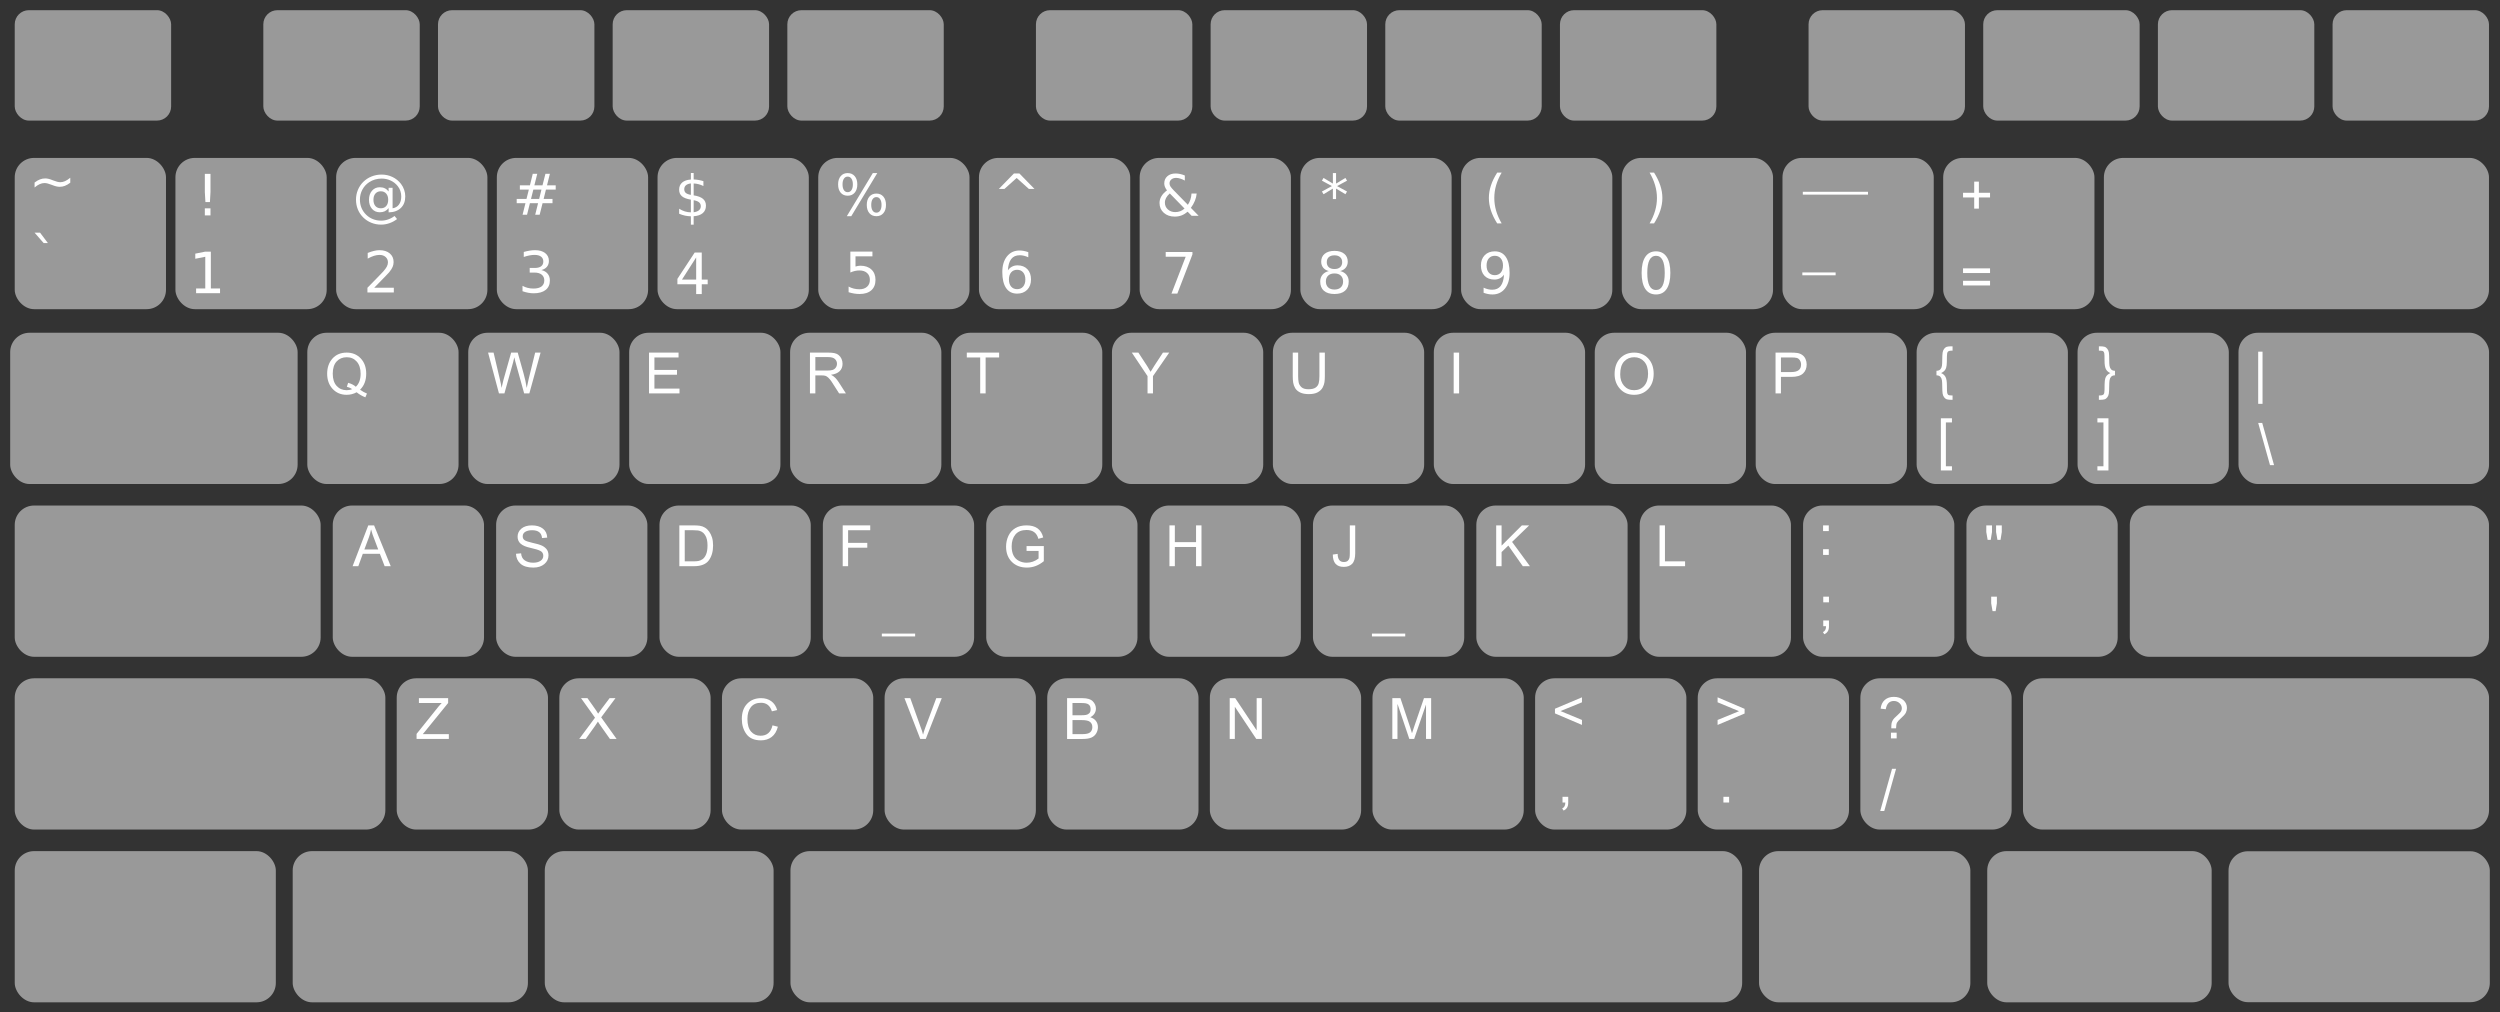 <svg xmlns="http://www.w3.org/2000/svg" id="keyboard" viewBox="0 0 1227.779 497.25" width="1227.779"
  height="497.25">
  <rect x="0" y="0" width="1227.779" height="497.25" fill="#333333" stroke="none"/>
  <title id="title4165">Microsoft US keyboard Layout</title>
  <g id="layer1" transform="translate(0.089,-537.09)">
    <g id="g3948">
      <g id="g5334">
        <rect id="rect3005"
          style="opacity:1;fill:#999999;stroke:none;stroke-width:0.5;stroke-linecap:round;stroke-linejoin:round"
          ry="9.498" height="74.286" width="74.286" y="614.64" x="7.143" />
        <g transform="translate(-6.896,-7.55)" id="g5202">
          <path id="path3534" style="fill:#ffffff"
            d="m 26.482,658.91 3.856,5.113 -2.092,0 -4.457,-5.113 2.693,0" />
          <path id="path3507" style="fill:#ffffff"
            d="m 41.316,631.94 0,2.434 c -0.957,0.72 -1.846,1.235 -2.666,1.545 -0.811,0.31 -1.659,0.465 -2.543,0.465 -1.003,10e-6 -2.169,-0.269 -3.5,-0.807 -0.1,-0.036 -0.173,-0.064 -0.219,-0.082 -0.064,-0.027 -0.164,-0.064 -0.301,-0.109 -1.413,-0.565 -2.547,-0.848 -3.404,-0.848 -0.802,10e-6 -1.595,0.178 -2.379,0.533 -0.784,0.346 -1.622,0.898 -2.516,1.654 l 0,-2.434 c 0.957,-0.72 1.841,-1.235 2.652,-1.545 0.82,-0.319 1.673,-0.478 2.557,-0.479 1.003,1e-5 2.174,0.273 3.514,0.82 0.091,0.036 0.159,0.064 0.205,0.082 0.073,0.027 0.173,0.064 0.301,0.109 1.413,0.565 2.547,0.848 3.404,0.848 0.784,10e-6 1.559,-0.173 2.324,-0.52 0.775,-0.346 1.631,-0.902 2.57,-1.668" />
        </g>
      </g>
      <g id="g5328" transform="translate(3.05,0)">
        <rect id="rect3007"
          style="opacity:1;fill:#999999;stroke:none;stroke-width:0.5;stroke-linecap:round;stroke-linejoin:round"
          ry="9.498" height="74.286" width="74.286" y="614.64" x="83.017" />
        <g transform="translate(-34.723,-0.215)" id="g5198">
          <path id="path3536" style="fill:#ffffff"
            d="m 127.887,678.98 4.512,0 0,-15.572 -4.908,0.984 0,-2.516 4.881,-0.984 2.762,0 0,18.088 4.512,0 0,2.324 -11.758,0 0,-2.324" />
          <path id="path3509" style="fill:#ffffff"
            d="m 132.18,639.63 2.775,0 0,3.473 -2.775,0 0,-3.473 m 0,-16.939 2.775,0 0,8.955 -0.273,4.881 -2.215,0 -0.287,-4.881 0,-8.955" />
        </g>
      </g>
      <g id="g5322" transform="translate(6.104,0)">
        <rect id="rect3009"
          style="opacity:1;fill:#999999;stroke:none;stroke-width:0.5;stroke-linecap:round;stroke-linejoin:round"
          ry="9.498" height="74.286" width="74.286" y="614.64" x="158.887" />
        <g transform="translate(-15.288,-0.567)" id="g5194">
          <path id="path3538" style="fill:#ffffff"
            d="m 192.866,678.98 9.639,0 0,2.324 -12.961,0 0,-2.324 c 1.048,-1.085 2.475,-2.538 4.279,-4.361 1.814,-1.832 2.953,-3.012 3.418,-3.541 0.884,-0.993 1.499,-1.832 1.846,-2.516 0.355,-0.693 0.533,-1.372 0.533,-2.037 -1e-5,-1.085 -0.383,-1.969 -1.148,-2.652 -0.757,-0.684 -1.745,-1.025 -2.967,-1.025 -0.866,2e-5 -1.782,0.15 -2.748,0.451 -0.957,0.301 -1.982,0.757 -3.076,1.367 l 0,-2.789 c 1.112,-0.447 2.151,-0.784 3.117,-1.012 0.966,-0.228 1.85,-0.342 2.652,-0.342 2.115,2e-5 3.801,0.529 5.059,1.586 1.258,1.057 1.887,2.47 1.887,4.238 -1e-5,0.839 -0.16,1.636 -0.479,2.393 -0.31,0.747 -0.88,1.631 -1.709,2.652 -0.228,0.264 -0.952,1.03 -2.174,2.297 -1.221,1.258 -2.944,3.022 -5.168,5.291" />
          <path id="path3511" style="fill:#ffffff"
            d="m 192.497,635.77 c -1e-5,1.303 0.324,2.329 0.971,3.076 0.647,0.738 1.536,1.107 2.666,1.107 1.121,0 2.001,-0.374 2.639,-1.121 0.647,-0.747 0.971,-1.768 0.971,-3.062 -2e-5,-1.276 -0.328,-2.288 -0.984,-3.035 -0.656,-0.756 -1.54,-1.135 -2.652,-1.135 -1.103,2e-5 -1.982,0.374 -2.639,1.121 -0.647,0.747 -0.971,1.764 -0.971,3.049 m 7.451,4.088 c -0.547,0.702 -1.176,1.221 -1.887,1.559 -0.702,0.328 -1.522,0.492 -2.461,0.492 -1.568,0 -2.844,-0.565 -3.828,-1.695 -0.975,-1.139 -1.463,-2.62 -1.463,-4.443 -1e-5,-1.823 0.492,-3.304 1.477,-4.443 0.984,-1.139 2.256,-1.709 3.814,-1.709 0.939,2e-5 1.764,0.173 2.475,0.52 0.711,0.337 1.335,0.852 1.873,1.545 l 0,-1.791 1.955,0 0,10.062 c 1.331,-0.201 2.37,-0.807 3.117,-1.818 0.756,-1.021 1.135,-2.338 1.135,-3.951 -3e-5,-0.975 -0.146,-1.891 -0.438,-2.748 -0.283,-0.857 -0.716,-1.65 -1.299,-2.379 -0.948,-1.194 -2.106,-2.106 -3.473,-2.734 -1.358,-0.638 -2.839,-0.957 -4.443,-0.957 -1.121,2e-5 -2.197,0.15 -3.227,0.451 -1.03,0.292 -1.982,0.729 -2.857,1.312 -1.431,0.93 -2.552,2.151 -3.363,3.664 -0.802,1.504 -1.203,3.135 -1.203,4.894 0,1.449 0.26,2.807 0.779,4.074 0.529,1.267 1.29,2.384 2.283,3.35 0.957,0.948 2.064,1.668 3.322,2.16 1.258,0.501 2.602,0.752 4.033,0.752 1.176,0 2.329,-0.201 3.459,-0.602 1.139,-0.392 2.183,-0.957 3.131,-1.695 l 1.23,1.518 c -1.139,0.884 -2.384,1.559 -3.732,2.023 -1.34,0.474 -2.703,0.711 -4.088,0.711 -1.686,0 -3.277,-0.301 -4.771,-0.902 -1.495,-0.592 -2.825,-1.458 -3.992,-2.598 -1.167,-1.139 -2.055,-2.456 -2.666,-3.951 -0.611,-1.504 -0.916,-3.117 -0.916,-4.84 0,-1.659 0.31,-3.24 0.93,-4.744 0.62,-1.504 1.504,-2.825 2.652,-3.965 1.176,-1.157 2.534,-2.042 4.074,-2.652 1.54,-0.62 3.172,-0.93 4.894,-0.93 1.932,2e-5 3.723,0.397 5.373,1.189 1.659,0.793 3.049,1.919 4.17,3.377 0.684,0.893 1.203,1.864 1.559,2.912 0.365,1.048 0.547,2.133 0.547,3.254 -3e-5,2.397 -0.725,4.288 -2.174,5.674 -1.449,1.385 -3.45,2.106 -6.002,2.16 l 0,-2.106" />
        </g>
      </g>
      <g id="g5316" transform="translate(5.548,0)">
        <rect id="rect3011"
          style="opacity:1;fill:#999999;stroke:none;stroke-width:0.5;stroke-linecap:round;stroke-linejoin:round"
          ry="9.498" height="74.286" width="74.286" y="614.64" x="238.367" />
        <g transform="translate(-17.814,-0.574)" id="g5184">
          <path id="path3540" style="fill:#ffffff"
            d="m 278.017,670.3 c 1.322,0.283 2.352,0.87 3.09,1.764 0.747,0.893 1.121,1.996 1.121,3.309 -2e-5,2.014 -0.693,3.573 -2.078,4.676 -1.385,1.103 -3.354,1.654 -5.906,1.654 -0.857,0 -1.741,-0.087 -2.652,-0.26 -0.902,-0.164 -1.837,-0.415 -2.803,-0.752 l 0,-2.666 c 0.766,0.447 1.604,0.784 2.516,1.012 0.911,0.228 1.864,0.342 2.857,0.342 1.732,0 3.049,-0.342 3.951,-1.025 0.911,-0.684 1.367,-1.677 1.367,-2.981 -1e-5,-1.203 -0.424,-2.142 -1.272,-2.816 -0.839,-0.684 -2.01,-1.025 -3.514,-1.025 l -2.379,0 0,-2.269 2.488,0 c 1.358,10e-6 2.397,-0.269 3.117,-0.807 0.72,-0.547 1.08,-1.331 1.08,-2.352 -1e-5,-1.048 -0.374,-1.85 -1.121,-2.406 -0.738,-0.565 -1.8,-0.848 -3.186,-0.848 -0.757,2e-5 -1.568,0.082 -2.434,0.246 -0.866,0.164 -1.818,0.419 -2.857,0.766 l 0,-2.461 c 1.048,-0.292 2.028,-0.51 2.939,-0.656 0.921,-0.146 1.786,-0.219 2.598,-0.219 2.096,2e-5 3.755,0.479 4.977,1.436 1.221,0.948 1.832,2.233 1.832,3.856 -1e-5,1.13 -0.324,2.087 -0.971,2.871 -0.647,0.775 -1.568,1.312 -2.762,1.613" />
          <path id="path3513" style="fill:#ffffff"
            d="m 278.085,630.79 -3.978,0 -1.148,4.566 4.006,0 1.121,-4.566 m -2.051,-7.779 -1.422,5.674 3.992,0 1.436,-5.674 2.188,0 -1.408,5.674 4.266,0 0,2.106 -4.799,0 -1.121,4.566 4.348,0 0,2.092 -4.881,0 -1.422,5.66 -2.188,0 1.408,-5.66 -4.006,0 -1.408,5.66 -2.201,0 1.422,-5.66 -4.307,0 0,-2.092 4.812,0 1.148,-4.566 -4.402,0 0,-2.106 4.936,0 1.395,-5.674 2.215,0" />
        </g>
      </g>
      <g id="g5310" transform="translate(12.213,0)">
        <rect id="rect3013"
          style="opacity:1;fill:#999999;stroke:none;stroke-width:0.5;stroke-linecap:round;stroke-linejoin:round"
          ry="9.498" height="74.286" width="74.286" y="614.64" x="310.627" />
        <g transform="translate(-16.525,-1.216)" id="g5180">
          <path id="path3542" style="fill:#ffffff"
            d="m 346.117,664.73 -6.973,10.896 6.973,0 0,-10.896 m -0.725,-2.406 3.473,0 0,13.303 2.912,0 0,2.297 -2.912,0 0,4.812 -2.748,0 0,-4.812 -9.215,0 0,-2.666 8.49,-12.934" />
          <path id="path3515" style="fill:#ffffff"
            d="m 344.894,648.65 -1.367,0 -0.014,-4.115 c -0.957,-0.018 -1.914,-0.128 -2.871,-0.328 -0.957,-0.21 -1.919,-0.52 -2.885,-0.93 l 0,-2.461 c 0.93,0.583 1.869,1.025 2.816,1.326 0.957,0.292 1.941,0.442 2.953,0.451 l 0,-6.234 c -2.014,-0.328 -3.482,-0.884 -4.402,-1.668 -0.911,-0.784 -1.367,-1.859 -1.367,-3.227 0,-1.486 0.497,-2.657 1.49,-3.514 0.993,-0.857 2.42,-1.349 4.279,-1.477 l 0,-3.213 1.367,0 0,3.172 c 0.848,0.036 1.668,0.128 2.461,0.273 0.793,0.137 1.568,0.328 2.324,0.574 l 0,2.393 c -0.757,-0.383 -1.536,-0.679 -2.338,-0.889 -0.793,-0.21 -1.609,-0.333 -2.447,-0.369 l 0,5.838 c 2.069,0.319 3.591,0.889 4.566,1.709 0.975,0.82 1.463,1.941 1.463,3.363 -2e-5,1.54 -0.52,2.757 -1.559,3.65 -1.03,0.884 -2.52,1.395 -4.471,1.531 l 0,4.143 m -1.367,-14.643 0,-5.606 c -1.057,0.119 -1.864,0.419 -2.42,0.902 -0.556,0.483 -0.834,1.126 -0.834,1.928 -1e-5,0.784 0.255,1.395 0.766,1.832 0.52,0.438 1.349,0.752 2.488,0.943 m 1.367,2.625 0,5.92 c 1.157,-0.155 2.028,-0.483 2.611,-0.984 0.592,-0.501 0.889,-1.162 0.889,-1.982 -10e-6,-0.802 -0.283,-1.44 -0.848,-1.914 -0.556,-0.474 -1.44,-0.82 -2.652,-1.039" />
        </g>
      </g>
      <g id="g5304" transform="translate(15.267,0)">
        <rect id="rect3015"
          style="opacity:1;fill:#999999;stroke:none;stroke-width:0.5;stroke-linecap:round;stroke-linejoin:round"
          ry="9.498" height="74.286" width="74.286" y="614.64" x="386.497" />
        <g transform="translate(-4.605,-0.232)" id="g5176">
          <path id="path3544" style="fill:#ffffff"
            d="m 406.867,660.9 10.842,0 0,2.324 -8.312,0 0,5.004 c 0.401,-0.137 0.802,-0.237 1.203,-0.301 0.401,-0.073 0.802,-0.109 1.203,-0.109 2.279,10e-6 4.083,0.624 5.414,1.873 1.331,1.249 1.996,2.939 1.996,5.072 -2e-5,2.197 -0.684,3.906 -2.051,5.127 -1.367,1.212 -3.295,1.818 -5.783,1.818 -0.857,0 -1.732,-0.073 -2.625,-0.219 -0.884,-0.146 -1.8,-0.365 -2.748,-0.656 l 0,-2.775 c 0.82,0.447 1.668,0.779 2.543,0.998 0.875,0.219 1.8,0.328 2.775,0.328 1.577,0 2.825,-0.415 3.746,-1.244 0.921,-0.829 1.381,-1.955 1.381,-3.377 -1e-5,-1.422 -0.46,-2.547 -1.381,-3.377 -0.921,-0.829 -2.169,-1.244 -3.746,-1.244 -0.738,10e-6 -1.477,0.082 -2.215,0.246 -0.729,0.164 -1.477,0.419 -2.242,0.766 l 0,-10.254" />
          <path id="path3517" style="fill:#ffffff"
            d="m 419.664,634.12 c -0.793,10e-6 -1.417,0.337 -1.873,1.012 -0.447,0.674 -0.67,1.613 -0.67,2.816 -2e-5,1.185 0.223,2.119 0.67,2.803 0.456,0.674 1.08,1.012 1.873,1.012 0.775,0 1.385,-0.337 1.832,-1.012 0.456,-0.684 0.684,-1.618 0.684,-2.803 -2e-5,-1.194 -0.228,-2.128 -0.684,-2.803 -0.447,-0.684 -1.057,-1.025 -1.832,-1.025 m 0,-1.736 c 1.44,10e-6 2.584,0.501 3.432,1.504 0.848,1.003 1.272,2.356 1.272,4.061 -2e-5,1.704 -0.428,3.058 -1.285,4.061 -0.848,0.993 -1.987,1.49 -3.418,1.49 -1.458,0 -2.611,-0.497 -3.459,-1.49 -0.848,-1.003 -1.272,-2.356 -1.272,-4.061 -2e-5,-1.714 0.424,-3.067 1.272,-4.061 0.857,-1.003 2.01,-1.504 3.459,-1.504 m -14.109,-8.326 c -0.784,2e-5 -1.404,0.342 -1.859,1.025 -0.447,0.674 -0.67,1.604 -0.67,2.789 0,1.203 0.223,2.142 0.67,2.816 0.447,0.674 1.066,1.012 1.859,1.012 0.793,10e-6 1.413,-0.337 1.859,-1.012 0.456,-0.674 0.684,-1.613 0.684,-2.816 -1e-5,-1.176 -0.228,-2.105 -0.684,-2.789 -0.456,-0.684 -1.075,-1.025 -1.859,-1.025 m 12.346,-1.736 2.188,0 -12.77,21.178 -2.188,0 12.77,-21.178 m -12.346,0 c 1.44,2e-5 2.588,0.501 3.445,1.504 0.857,0.994 1.285,2.342 1.285,4.047 -10e-6,1.723 -0.428,3.081 -1.285,4.074 -0.848,0.994 -1.996,1.49 -3.445,1.49 -1.449,10e-6 -2.598,-0.497 -3.445,-1.49 -0.839,-1.003 -1.258,-2.361 -1.258,-4.074 -10e-6,-1.695 0.424,-3.044 1.272,-4.047 0.848,-1.003 1.992,-1.504 3.432,-1.504" />
        </g>
      </g>
      <g id="g5298" transform="translate(18.321,0)">
        <rect id="rect3017"
          style="opacity:1;fill:#999999;stroke:none;stroke-width:0.5;stroke-linecap:round;stroke-linejoin:round"
          ry="9.498" height="74.286" width="74.286" y="614.64" x="462.367" />
        <g transform="translate(-15.567,3.867)" id="g5172">
          <path id="path3546" style="fill:#ffffff"
            d="m 496.687,665.72 c -1.24,10e-6 -2.224,0.424 -2.953,1.272 -0.72,0.848 -1.08,2.01 -1.08,3.486 0,1.468 0.36,2.63 1.08,3.486 0.729,0.848 1.714,1.272 2.953,1.272 1.24,0 2.219,-0.424 2.939,-1.272 0.729,-0.857 1.094,-2.019 1.094,-3.486 -2e-5,-1.477 -0.365,-2.639 -1.094,-3.486 -0.72,-0.848 -1.7,-1.272 -2.939,-1.272 m 5.482,-8.654 0,2.516 c -0.693,-0.328 -1.395,-0.579 -2.106,-0.752 -0.702,-0.173 -1.399,-0.26 -2.092,-0.26 -1.823,2e-5 -3.217,0.615 -4.184,1.846 -0.957,1.23 -1.504,3.09 -1.641,5.578 0.538,-0.793 1.212,-1.399 2.023,-1.818 0.811,-0.428 1.704,-0.643 2.68,-0.643 2.051,10e-6 3.669,0.624 4.854,1.873 1.194,1.24 1.791,2.93 1.791,5.072 -2e-5,2.096 -0.62,3.778 -1.859,5.045 -1.24,1.267 -2.889,1.9 -4.949,1.9 -2.361,0 -4.165,-0.902 -5.414,-2.707 -1.249,-1.814 -1.873,-4.439 -1.873,-7.875 0,-3.227 0.766,-5.797 2.297,-7.711 1.531,-1.923 3.587,-2.885 6.166,-2.885 0.693,2e-5 1.39,0.068 2.092,0.205 0.711,0.137 1.449,0.342 2.215,0.615" />
          <path id="path3519" style="fill:#ffffff"
            d="m 497.787,618.41 7.424,7.615 -2.748,0 -6.016,-5.4 -6.016,5.4 -2.748,0 7.424,-7.615 2.68,0" />
        </g>
      </g>
      <g id="g5292" transform="translate(21.375,0)">
        <rect id="rect3019"
          style="opacity:1;fill:#999999;stroke:none;stroke-width:0.5;stroke-linecap:round;stroke-linejoin:round"
          ry="9.498" height="74.286" width="74.286" y="614.64" x="538.237" />
        <g transform="translate(-15.508,-0.037)" id="g5168">
          <path id="path3548" style="fill:#ffffff"
            d="m 566.537,660.9 13.125,0 0,1.176 -7.41,19.236 -2.885,0 6.973,-18.088 -9.803,0 0,-2.324" />
          <path id="path3521" style="fill:#ffffff"
            d="m 568.54,632.13 c -0.829,0.738 -1.44,1.477 -1.832,2.215 -0.383,0.729 -0.574,1.495 -0.574,2.297 -10e-6,1.331 0.483,2.438 1.449,3.322 0.966,0.884 2.178,1.326 3.637,1.326 0.866,10e-6 1.677,-0.141 2.434,-0.424 0.756,-0.292 1.467,-0.729 2.133,-1.312 l -7.246,-7.424 m 1.928,-1.531 6.945,7.109 c 0.538,-0.811 0.957,-1.677 1.258,-2.598 0.301,-0.93 0.478,-1.914 0.533,-2.953 l 2.543,0 c -0.109,1.203 -0.401,2.393 -0.875,3.568 -0.474,1.176 -1.135,2.338 -1.982,3.486 l 3.814,3.897 -3.445,0 -1.955,-2.01 c -0.948,0.811 -1.941,1.417 -2.981,1.818 -1.039,0.392 -2.156,0.588 -3.35,0.588 -2.197,0 -3.992,-0.624 -5.387,-1.873 -1.395,-1.258 -2.092,-2.866 -2.092,-4.826 0,-1.167 0.305,-2.26 0.916,-3.281 0.611,-1.03 1.527,-1.996 2.748,-2.898 -0.438,-0.574 -0.77,-1.144 -0.998,-1.709 -0.228,-0.574 -0.342,-1.135 -0.342,-1.682 0,-1.477 0.506,-2.661 1.518,-3.555 1.012,-0.902 2.356,-1.353 4.033,-1.353 0.756,2e-5 1.508,0.082 2.256,0.246 0.756,0.164 1.522,0.41 2.297,0.738 l 0,2.488 c -0.793,-0.428 -1.55,-0.752 -2.269,-0.971 -0.72,-0.228 -1.39,-0.342 -2.01,-0.342 -0.957,2e-5 -1.736,0.255 -2.338,0.766 -0.592,0.501 -0.889,1.153 -0.889,1.955 -1e-5,0.465 0.132,0.934 0.396,1.408 0.273,0.465 0.825,1.126 1.654,1.982" />
        </g>
      </g>
      <g id="g5286" transform="translate(24.429,0)">
        <rect id="rect3021"
          style="opacity:1;fill:#999999;stroke:none;stroke-width:0.5;stroke-linecap:round;stroke-linejoin:round"
          ry="9.498" height="74.286" width="74.286" y="614.64" x="614.107" />
        <g transform="translate(-14.99,-0.236)" id="g5164">
          <path id="path3550" style="fill:#ffffff"
            d="m 645.847,671.62 c -1.312,10e-6 -2.347,0.351 -3.103,1.053 -0.747,0.702 -1.121,1.668 -1.121,2.898 -10e-6,1.23 0.374,2.197 1.121,2.898 0.757,0.702 1.791,1.053 3.103,1.053 1.312,0 2.347,-0.351 3.103,-1.053 0.756,-0.711 1.135,-1.677 1.135,-2.898 0,-1.23 -0.378,-2.197 -1.135,-2.898 -0.747,-0.702 -1.782,-1.053 -3.103,-1.053 m -2.762,-1.176 c -1.185,-0.292 -2.11,-0.843 -2.775,-1.654 -0.656,-0.811 -0.984,-1.8 -0.984,-2.967 0,-1.631 0.579,-2.921 1.736,-3.869 1.167,-0.948 2.762,-1.422 4.785,-1.422 2.033,2e-5 3.628,0.474 4.785,1.422 1.158,0.948 1.736,2.238 1.736,3.869 -10e-6,1.167 -0.333,2.156 -0.998,2.967 -0.656,0.811 -1.572,1.363 -2.748,1.654 1.331,0.31 2.365,0.916 3.103,1.818 0.747,0.902 1.121,2.005 1.121,3.309 -2e-5,1.978 -0.606,3.495 -1.818,4.553 -1.203,1.057 -2.93,1.586 -5.182,1.586 -2.251,0 -3.983,-0.529 -5.195,-1.586 -1.203,-1.057 -1.805,-2.575 -1.805,-4.553 0,-1.303 0.374,-2.406 1.121,-3.309 0.747,-0.902 1.786,-1.508 3.117,-1.818 m -1.012,-4.361 c -10e-6,1.057 0.328,1.882 0.984,2.475 0.665,0.592 1.595,0.889 2.789,0.889 1.185,2e-5 2.11,-0.296 2.775,-0.889 0.674,-0.592 1.012,-1.417 1.012,-2.475 -2e-5,-1.057 -0.337,-1.882 -1.012,-2.475 -0.665,-0.592 -1.591,-0.889 -2.775,-0.889 -1.194,2e-5 -2.124,0.296 -2.789,0.889 -0.656,0.592 -0.984,1.417 -0.984,2.475" />
          <path id="path3523" style="fill:#ffffff"
            d="m 652.013,626.06 -4.908,2.652 4.908,2.666 -0.793,1.34 -4.594,-2.775 0,5.154 -1.559,0 0,-5.154 -4.594,2.775 -0.793,-1.34 4.908,-2.666 -4.908,-2.652 0.793,-1.353 4.594,2.775 0,-5.154 1.559,0 0,5.154 4.594,-2.775 0.793,1.353" />
        </g>
      </g>
      <g id="g5280" transform="translate(27.483,0)">
        <rect id="rect3023"
          style="opacity:1;fill:#999999;stroke:none;stroke-width:0.5;stroke-linecap:round;stroke-linejoin:round"
          ry="9.498" height="74.286" width="74.286" y="614.64" x="689.977" />
        <g transform="translate(-20.777,0.003)" id="g5160">
          <path id="path3552" style="fill:#ffffff"
            d="m 721.817,680.88 0,-2.516 c 0.693,0.328 1.395,0.579 2.106,0.752 0.711,0.173 1.408,0.26 2.092,0.26 1.823,0 3.213,-0.611 4.17,-1.832 0.966,-1.23 1.518,-3.094 1.654,-5.592 -0.529,0.784 -1.199,1.385 -2.01,1.805 -0.811,0.419 -1.709,0.629 -2.693,0.629 -2.042,10e-6 -3.659,-0.615 -4.854,-1.846 -1.185,-1.24 -1.777,-2.93 -1.777,-5.072 0,-2.096 0.62,-3.778 1.859,-5.045 1.24,-1.267 2.889,-1.9 4.949,-1.9 2.361,2e-5 4.161,0.907 5.4,2.721 1.249,1.805 1.873,4.43 1.873,7.875 -10e-6,3.217 -0.766,5.788 -2.297,7.711 -1.522,1.914 -3.573,2.871 -6.152,2.871 -0.693,0 -1.395,-0.068 -2.106,-0.205 -0.711,-0.137 -1.449,-0.342 -2.215,-0.615 m 5.496,-8.654 c 1.24,1e-5 2.219,-0.424 2.939,-1.272 0.729,-0.848 1.094,-2.01 1.094,-3.486 -10e-6,-1.467 -0.365,-2.625 -1.094,-3.473 -0.72,-0.857 -1.7,-1.285 -2.939,-1.285 -1.24,2e-5 -2.224,0.428 -2.953,1.285 -0.72,0.848 -1.08,2.005 -1.08,3.473 0,1.477 0.36,2.639 1.08,3.486 0.729,0.848 1.714,1.272 2.953,1.272" />
          <path id="path3525" style="fill:#ffffff"
            d="m 730.683,621.86 c -1.221,2.096 -2.128,4.17 -2.721,6.221 -0.592,2.051 -0.889,4.129 -0.889,6.234 0,2.106 0.296,4.193 0.889,6.262 0.602,2.06 1.508,4.133 2.721,6.221 l -2.188,0 c -1.367,-2.142 -2.393,-4.247 -3.076,-6.316 -0.674,-2.069 -1.012,-4.124 -1.012,-6.166 -10e-6,-2.033 0.337,-4.079 1.012,-6.139 0.674,-2.06 1.7,-4.165 3.076,-6.316 l 2.188,0" />
        </g>
      </g>
      <g id="g5274" transform="translate(30.537)">
        <rect id="rect3025"
          style="opacity:1;fill:#999999;stroke:none;stroke-width:0.5;stroke-linecap:round;stroke-linejoin:round"
          ry="9.498" height="74.286" width="74.286" y="614.64" x="765.847" />
        <g transform="translate(-19.155,0.003)" id="g5156">
          <path id="path3554" style="fill:#ffffff"
            d="m 801.807,662.71 c -1.422,2e-5 -2.493,0.702 -3.213,2.106 -0.711,1.395 -1.066,3.495 -1.066,6.303 -10e-6,2.798 0.355,4.899 1.066,6.303 0.72,1.395 1.791,2.092 3.213,2.092 1.431,0 2.502,-0.697 3.213,-2.092 0.72,-1.404 1.08,-3.505 1.08,-6.303 -10e-6,-2.807 -0.36,-4.908 -1.08,-6.303 -0.711,-1.404 -1.782,-2.105 -3.213,-2.106 m 0,-2.188 c 2.288,2e-5 4.033,0.907 5.236,2.721 1.212,1.805 1.818,4.43 1.818,7.875 -1e-5,3.436 -0.606,6.061 -1.818,7.875 -1.203,1.805 -2.949,2.707 -5.236,2.707 -2.288,0 -4.038,-0.902 -5.25,-2.707 -1.203,-1.814 -1.805,-4.439 -1.805,-7.875 0,-3.445 0.602,-6.07 1.805,-7.875 1.212,-1.814 2.962,-2.721 5.25,-2.721" />
          <path id="path3527" style="fill:#ffffff"
            d="m 798.669,621.86 h 2.188 c 1.367,2.151 2.388,4.256 3.062,6.316 0.684,2.06 1.025,4.106 1.025,6.139 0,2.042 -0.342,4.097 -1.025,6.166 -0.674,2.069 -1.695,4.175 -3.062,6.316 h -2.188 c 1.212,-2.087 2.115,-4.161 2.707,-6.221 0.602,-2.069 0.902,-4.156 0.902,-6.262 -10e-6,-2.106 -0.301,-4.184 -0.902,-6.234 -0.592,-2.051 -1.495,-4.124 -2.707,-6.221" />
        </g>
      </g>
      <rect x="4.911" y="700.51" width="141.17" height="74.286" ry="9.498"
        style="opacity:1;fill:#999999;stroke:none;stroke-width:0.689;stroke-linecap:round;stroke-linejoin:round"
        id="rect3033" />
      <g id="g5413" transform="translate(3.164,0)">
        <rect id="rect3035"
          style="opacity:1;fill:#999999;stroke:none;stroke-width:0.5;stroke-linecap:round;stroke-linejoin:round"
          ry="9.498" height="74.286" width="74.286" y="700.51" x="147.667" />
        <path
          d="m 176.968,730.371 -0.793,1.846 c -1.55,-0.592 -2.976,-1.417 -4.279,-2.475 -1.513,0.829 -3.154,1.244 -4.922,1.244 -2.798,0 -5.09,-0.968 -6.877,-2.905 -1.786,-1.937 -2.68,-4.423 -2.68,-7.458 0,-3.008 0.866,-5.487 2.598,-7.438 1.732,-1.95 4.07,-2.926 7.014,-2.926 2.798,2e-5 5.093,0.952 6.884,2.857 1.791,1.905 2.687,4.398 2.687,7.479 -2e-5,3.3 -1.007,5.929 -3.022,7.889 1.13,0.811 2.26,1.44 3.391,1.887 z m -5.469,-3.336 c 1.568,-1.449 2.352,-3.587 2.352,-6.412 -2e-5,-2.525 -0.631,-4.505 -1.894,-5.94 -1.262,-1.435 -2.905,-2.153 -4.929,-2.153 -2.023,10e-6 -3.673,0.688 -4.949,2.064 -1.276,1.376 -1.914,3.386 -1.914,6.029 0,2.589 0.638,4.585 1.914,5.988 1.276,1.404 2.926,2.106 4.949,2.106 0.993,0 1.887,-0.178 2.68,-0.533 -0.884,-0.565 -1.759,-0.948 -2.625,-1.148 l 0.643,-1.941 c 1.631,0.465 2.889,1.112 3.773,1.941 z"
          style="fill:#ffffff" id="path3752" />
      </g>
      <g id="g5409" transform="translate(6.329,0)">
        <rect id="rect3037"
          style="opacity:1;fill:#999999;stroke:none;stroke-width:0.5;stroke-linecap:round;stroke-linejoin:round"
          ry="9.498" height="74.286" width="74.286" y="700.51" x="223.537" />
        <path
          d="m 259.072,710.26 -5.523,20.043 -2.543,0 -4.375,-15.791 c -0.228,-0.811 -0.374,-1.426 -0.438,-1.846 l -0.055,0 -0.561,2.379 -4.266,15.258 -2.68,0 -5.346,-20.043 2.707,0 3.09,13.152 c 0.41,1.723 0.67,2.99 0.779,3.801 0.018,0.164 0.027,0.26 0.027,0.287 l 0.055,0 c 0.365,-1.732 0.652,-2.971 0.861,-3.719 l 3.814,-13.521 3.227,0 2.844,10.131 c 0.711,2.516 1.226,4.885 1.545,7.109 l 0.055,0 c 0.191,-1.085 0.51,-2.538 0.957,-4.361 l 3.158,-12.879 z"
          style="fill:#ffffff" id="path3754" />
      </g>
      <g id="g5405" transform="translate(9.495,0)">
        <rect id="rect3039"
          style="opacity:1;fill:#999999;stroke:none;stroke-width:0.5;stroke-linecap:round;stroke-linejoin:round"
          ry="9.498" height="74.286" width="74.286" y="700.51" x="299.407" />
        <path
          d="m 324.128,730.303 -14.971,0 0,-20.043 14.506,0 0,2.379 -11.854,0 0,6.125 11.088,0 0,2.379 -11.088,0 0,6.781 12.318,0 z"
          style="fill:#ffffff" id="path3756" />
      </g>
      <g id="g5401" transform="translate(12.66,0)">
        <rect id="rect3041"
          style="opacity:1;fill:#999999;stroke:none;stroke-width:0.5;stroke-linecap:round;stroke-linejoin:round"
          ry="9.498" height="74.286" width="74.286" y="700.51" x="375.277" />
        <path
          d="m 402.691,730.303 -3.336,0 c -1.996,-3.154 -3.236,-5.09 -3.719,-5.811 -0.483,-0.72 -0.991,-1.338 -1.524,-1.853 -0.533,-0.515 -1.034,-0.841 -1.504,-0.978 -0.469,-0.137 -1.091,-0.205 -1.866,-0.205 l -3.062,0 0,8.846 -2.652,0 0,-20.043 8.873,0 c 1.212,2e-5 2.228,0.077 3.049,0.232 0.82,0.155 1.54,0.481 2.16,0.978 0.62,0.497 1.096,1.123 1.429,1.88 0.333,0.757 0.499,1.554 0.499,2.393 -10e-6,1.513 -0.479,2.73 -1.435,3.65 -0.957,0.921 -2.352,1.504 -4.184,1.75 l 0,0.055 c 1.34,0.592 2.598,1.809 3.773,3.65 z m -15.012,-11.225 5.688,0 c 1.148,10e-6 2.058,-0.098 2.728,-0.294 0.67,-0.196 1.205,-0.576 1.606,-1.142 0.401,-0.565 0.602,-1.199 0.602,-1.9 -2e-5,-0.911 -0.333,-1.686 -0.998,-2.324 -0.665,-0.638 -1.764,-0.957 -3.295,-0.957 l -6.33,0 z"
          style="fill:#ffffff" id="path3758" />
      </g>
      <g id="g5397" transform="translate(15.826,0)">
        <rect id="rect3043"
          style="opacity:1;fill:#999999;stroke:none;stroke-width:0.5;stroke-linecap:round;stroke-linejoin:round"
          ry="9.498" height="74.286" width="74.286" y="700.51" x="451.147" />
        <path d="m 474.77,712.639 -6.631,0 0,17.664 -2.666,0 0,-17.664 -6.576,0 0,-2.379 15.873,0 z"
          style="fill:#ffffff" id="path3760" />
      </g>
      <g id="g5393" transform="translate(18.991,0)">
        <rect id="rect3045"
          style="opacity:1;fill:#999999;stroke:none;stroke-width:0.5;stroke-linecap:round;stroke-linejoin:round"
          ry="9.498" height="74.286" width="74.286" y="700.51" x="527.017" />
        <path
          d="m 555.142,710.26 -7.984,11.553 0,8.49 -2.666,0 0,-8.49 -7.725,-11.553 3.227,0 4.402,6.74 c 0.447,0.684 0.975,1.581 1.586,2.693 0.383,-0.747 2.406,-3.892 6.07,-9.434 z"
          style="fill:#ffffff" id="path3762" />
      </g>
      <g id="g5389" transform="translate(22.157,0)">
        <rect id="rect3047"
          style="opacity:1;fill:#999999;stroke:none;stroke-width:0.5;stroke-linecap:round;stroke-linejoin:round"
          ry="9.498" height="74.286" width="74.286" y="700.51" x="602.887" />
        <path
          d="m 628.401,721.854 c -2e-5,1.03 -0.057,1.982 -0.171,2.857 -0.114,0.875 -0.415,1.775 -0.902,2.7 -0.488,0.925 -1.281,1.695 -2.379,2.311 -1.098,0.615 -2.563,0.923 -4.396,0.923 -1.786,0 -3.227,-0.273 -4.32,-0.82 -1.094,-0.547 -1.896,-1.253 -2.406,-2.119 -0.51,-0.866 -0.836,-1.768 -0.978,-2.707 -0.141,-0.939 -0.212,-1.987 -0.212,-3.144 l 0,-11.594 2.652,0 0,11.553 c 0,1.203 0.087,2.24 0.26,3.11 0.173,0.87 0.629,1.643 1.367,2.317 0.738,0.674 1.878,1.012 3.418,1.012 1.559,0 2.73,-0.269 3.514,-0.807 0.784,-0.538 1.294,-1.256 1.531,-2.153 0.237,-0.898 0.355,-2.058 0.355,-3.479 l 0,-11.553 2.666,0 z"
          style="fill:#ffffff" id="path3764" />
      </g>
      <g id="g5385" transform="translate(25.322,0)">
        <rect id="rect3049"
          style="opacity:1;fill:#999999;stroke:none;stroke-width:0.5;stroke-linecap:round;stroke-linejoin:round"
          ry="9.498" height="74.286" width="74.286" y="700.51" x="678.757" />
        <path d="m 691.173,730.303 -2.666,0 0,-20.043 2.666,0 z" style="fill:#ffffff" id="path3766" />
      </g>
      <g id="g5381" transform="translate(28.488,0)">
        <rect id="rect3051"
          style="opacity:1;fill:#999999;stroke:none;stroke-width:0.5;stroke-linecap:round;stroke-linejoin:round"
          ry="9.498" height="74.286" width="74.286" y="700.51" x="754.627" />
        <path
          d="m 773.989,710.26 c 2.807,2e-5 5.104,0.952 6.891,2.857 1.786,1.905 2.68,4.416 2.68,7.533 -2e-5,3.108 -0.898,5.608 -2.693,7.499 -1.796,1.891 -4.088,2.837 -6.877,2.837 -2.889,0 -5.214,-0.98 -6.973,-2.939 -1.759,-1.96 -2.639,-4.352 -2.639,-7.178 0,-3.29 0.891,-5.881 2.673,-7.772 1.782,-1.891 4.095,-2.837 6.939,-2.837 z m -0.027,18.457 c 2.033,0 3.68,-0.711 4.942,-2.133 1.262,-1.422 1.898,-3.4 1.907,-5.934 -2e-5,-2.607 -0.645,-4.612 -1.935,-6.016 -1.29,-1.404 -2.91,-2.106 -4.86,-2.106 -2.005,10e-6 -3.655,0.688 -4.949,2.064 -1.294,1.376 -1.941,3.486 -1.941,6.33 0,2.324 0.633,4.204 1.9,5.64 1.267,1.436 2.912,2.153 4.936,2.153 z"
          style="fill:#ffffff" id="path3768" />
      </g>
      <g id="g5377" transform="translate(31.653,0)">
        <rect id="rect3053"
          style="opacity:1;fill:#999999;stroke:none;stroke-width:0.5;stroke-linecap:round;stroke-linejoin:round"
          ry="9.498" height="74.286" width="74.286" y="700.51" x="830.497" />
        <path
          d="m 840.247,710.26 7.561,0 c 1.194,2e-5 2.222,0.059 3.083,0.178 0.861,0.119 1.661,0.426 2.399,0.923 0.738,0.497 1.296,1.171 1.675,2.023 0.378,0.852 0.567,1.743 0.567,2.673 -2e-5,1.85 -0.595,3.334 -1.784,4.45 -1.19,1.117 -3.097,1.675 -5.722,1.675 l -5.127,0 0,8.121 -2.652,0 z m 2.652,9.543 5.154,0 c 3.154,10e-6 4.73,-1.221 4.731,-3.664 -2e-5,-0.802 -0.205,-1.511 -0.615,-2.126 -0.41,-0.615 -0.914,-0.998 -1.511,-1.148 -0.597,-0.15 -1.483,-0.226 -2.659,-0.226 l -5.1,0 z"
          style="fill:#ffffff" id="path3770" />
      </g>
      <g id="g5371" transform="translate(34.819,0)">
        <rect id="rect3055"
          style="opacity:1;fill:#999999;stroke:none;stroke-width:0.5;stroke-linecap:round;stroke-linejoin:round"
          ry="9.498" height="74.286" width="74.286" y="700.51" x="906.367" />
        <g id="g5098" transform="translate(-42.671,255.745)">
          <path id="path3772" style="fill:#ffffff"
            d="m 966.69,477.69 -0.752,0 c -0.747,-10e-6 -1.392,-0.066 -1.935,-0.198 -0.542,-0.132 -1.019,-0.463 -1.429,-0.991 -0.41,-0.529 -0.668,-1.158 -0.772,-1.887 -0.105,-0.729 -0.166,-1.941 -0.185,-3.637 0,-1.185 -0.048,-2.124 -0.144,-2.816 -0.096,-0.693 -0.349,-1.276 -0.759,-1.75 -0.41,-0.474 -1.053,-0.72 -1.928,-0.738 l 0,-2.228 c 0.875,-0.018 1.518,-0.262 1.928,-0.731 0.41,-0.469 0.663,-1.05 0.759,-1.743 0.096,-0.693 0.144,-1.631 0.144,-2.816 0.018,-1.686 0.077,-2.892 0.178,-3.616 0.1,-0.725 0.353,-1.356 0.759,-1.894 0.406,-0.538 0.882,-0.875 1.429,-1.012 0.547,-0.137 1.199,-0.205 1.955,-0.205 l 0.752,0 0,2.133 -0.424,0 c -0.939,2e-5 -1.565,0.171 -1.88,0.513 -0.314,0.342 -0.472,1.114 -0.472,2.317 -10e-6,1.996 -0.043,3.441 -0.13,4.334 -0.087,0.893 -0.328,1.643 -0.725,2.249 -0.396,0.606 -1.064,1.137 -2.003,1.593 0.93,0.374 1.638,0.98 2.126,1.818 0.488,0.839 0.731,2.292 0.731,4.361 -1e-5,1.905 0.041,3.072 0.123,3.5 0.082,0.428 0.239,0.754 0.472,0.978 0.232,0.223 0.818,0.335 1.757,0.335 l 0.424,0 z" />
          <path id="path3778" style="fill:#ffffff"
            d="m 966.39,512.39 -5.441,0 0,-25.621 5.441,0 0,2.037 -2.981,0 0,21.533 2.981,0 z" />
        </g>
      </g>
      <g id="g5365" transform="translate(38.094,0)">
        <rect id="rect3031"
          style="opacity:1;fill:#999999;stroke:none;stroke-width:0.5;stroke-linecap:round;stroke-linejoin:round"
          ry="9.498" height="74.286" width="74.286" y="700.51" x="982.127" />
        <g id="g5102" transform="translate(-45.295,255.746)">
          <path id="path3774" style="fill:#ffffff"
            d="m 1045.8,465.67 c -0.875,0.018 -1.515,0.262 -1.921,0.731 -0.406,0.469 -0.656,1.044 -0.752,1.723 -0.096,0.679 -0.148,1.629 -0.157,2.851 -0.018,1.677 -0.077,2.878 -0.178,3.603 -0.1,0.725 -0.353,1.356 -0.759,1.894 -0.406,0.538 -0.882,0.875 -1.429,1.012 -0.547,0.137 -1.198,0.205 -1.955,0.205 l -0.752,0 0,-2.133 0.424,0 c 0.939,0 1.565,-0.171 1.88,-0.513 0.315,-0.342 0.472,-1.11 0.472,-2.304 0,-2.005 0.043,-3.454 0.13,-4.348 0.087,-0.893 0.328,-1.643 0.725,-2.249 0.397,-0.606 1.064,-1.133 2.003,-1.579 -0.93,-0.383 -1.638,-0.993 -2.126,-1.832 -0.488,-0.839 -0.731,-2.292 -0.731,-4.361 0,-1.905 -0.041,-3.069 -0.123,-3.493 -0.082,-0.424 -0.239,-0.75 -0.472,-0.978 -0.233,-0.228 -0.818,-0.342 -1.757,-0.342 l -0.424,0 0,-2.133 0.752,0 c 0.756,2e-5 1.41,0.071 1.962,0.212 0.551,0.141 1.034,0.488 1.449,1.039 0.415,0.551 0.67,1.183 0.766,1.894 0.096,0.711 0.144,1.905 0.144,3.582 0,1.176 0.048,2.11 0.143,2.803 0.096,0.693 0.349,1.276 0.759,1.75 0.41,0.474 1.053,0.72 1.928,0.738 z" />
          <path id="path3780" style="fill:#ffffff"
            d="m 1042.6,512.39 -5.428,0 0,-2.051 2.967,0 0,-21.533 -2.967,0 0,-2.037 5.428,0 z" />
        </g>
      </g>
      <g id="g5359" transform="translate(40)" style="display:inline">
        <rect id="rect3057"
          style="opacity:1;fill:#999999;stroke:none;stroke-width:0.643;stroke-linecap:round;stroke-linejoin:round"
          ry="9.498" height="74.286" width="123.05" y="700.51" x="1059.257" />
        <g id="g5106" transform="translate(-45.385,258.029)">
          <path id="path3776" style="fill:#ffffff" d="m 1116.454,477.39 h -2.133 v -25.621 h 2.133 z" />
          <path id="path3782" style="fill:#ffffff" d="m 1122.1,507.48 h -1.982 l -5.797,-20.713 h 1.982 z" />
        </g>
      </g>
      <rect x="1033.157" y="614.64" width="189.12" height="74.286" ry="9.498"
        style="opacity:1;fill:#999999;stroke:none;stroke-width:0.798;stroke-linecap:round;stroke-linejoin:round"
        id="rect3059" />
      <rect x="7.143" y="785.36" width="150.24" height="74.286" ry="9.498"
        style="opacity:1;fill:#999999;stroke:none;stroke-width:0.711;stroke-linecap:round;stroke-linejoin:round"
        id="rect4291" />
      <rect x="1045.881" y="785.36" width="176.396" height="74.286" ry="9.498"
        style="opacity:1;fill:#999999;stroke:none;stroke-width:0.798;stroke-linecap:round;stroke-linejoin:round"
        id="rect4315" />
      <g id="g5417" transform="translate(4.302,0)">
        <rect id="rect4295"
          style="opacity:1;fill:#999999;stroke:none;stroke-width:0.5;stroke-linecap:round;stroke-linejoin:round"
          ry="9.498" height="74.286" width="74.286" y="785.36" x="159.027" />
        <path
          d="m 187.507,815.153 -2.994,0 -2.352,-6.098 -8.367,0 -2.215,6.098 -2.803,0 7.697,-20.043 2.857,0 z m -6.152,-8.203 c -1.641,-4.338 -2.566,-6.802 -2.775,-7.39 -0.21,-0.588 -0.442,-1.374 -0.697,-2.358 l -0.068,0 c -0.255,1.349 -0.597,2.598 -1.025,3.746 l -2.242,6.002 z"
          id="path3805" style="fill:#ffffff" />
      </g>
      <g id="g5421" transform="translate(8.714,0)">
        <rect id="rect4297"
          style="opacity:1;fill:#999999;fill-opacity:1;stroke:none;stroke-width:0.5;stroke-linecap:round;stroke-linejoin:round"
          ry="9.498" height="74.286" width="74.286" y="785.36" x="234.847" />
        <path
          d="m 257.394,801.331 c -0.109,-1.276 -0.57,-2.235 -1.381,-2.878 -0.811,-0.643 -1.973,-0.964 -3.486,-0.964 -1.367,2e-5 -2.479,0.255 -3.336,0.766 -0.857,0.51 -1.285,1.253 -1.285,2.228 -10e-6,0.866 0.33,1.511 0.991,1.935 0.661,0.424 1.925,0.845 3.794,1.265 1.659,0.365 3.012,0.738 4.061,1.121 1.048,0.383 1.946,0.978 2.693,1.784 0.747,0.807 1.121,1.889 1.121,3.247 -10e-6,1.723 -0.686,3.154 -2.058,4.293 -1.372,1.139 -3.16,1.709 -5.366,1.709 -2.816,0 -4.924,-0.629 -6.323,-1.887 -1.399,-1.258 -2.14,-2.889 -2.222,-4.894 l 2.516,-0.219 c 0.118,1.604 0.738,2.773 1.859,3.507 1.121,0.734 2.475,1.101 4.061,1.101 1.486,0 2.687,-0.305 3.603,-0.916 0.916,-0.611 1.374,-1.44 1.374,-2.488 -10e-6,-1.094 -0.479,-1.891 -1.435,-2.393 -0.957,-0.501 -2.563,-0.996 -4.819,-1.483 -2.256,-0.488 -3.881,-1.173 -4.874,-2.058 -0.994,-0.884 -1.49,-2.033 -1.49,-3.445 0,-1.604 0.629,-2.93 1.887,-3.978 1.258,-1.048 2.971,-1.572 5.141,-1.572 2.224,2e-5 4.013,0.522 5.366,1.565 1.353,1.044 2.071,2.527 2.153,4.45 z"
          id="path3807" style="fill:#ffffff" />
      </g>
      <g id="g5425" transform="translate(13.126,0)">
        <rect id="rect4299"
          style="opacity:1;fill:#999999;stroke:none;stroke-width:0.5;stroke-linecap:round;stroke-linejoin:round"
          ry="9.498" height="74.286" width="74.286" y="785.36" x="310.667" />
        <path
          d="m 320.417,795.11 6.918,0 c 1.212,2e-5 2.256,0.062 3.131,0.185 0.875,0.123 1.711,0.424 2.509,0.902 0.798,0.479 1.495,1.137 2.092,1.976 0.597,0.839 1.066,1.802 1.408,2.892 0.342,1.089 0.513,2.409 0.513,3.958 -2e-5,2.953 -0.702,5.38 -2.106,7.28 -1.404,1.9 -3.819,2.851 -7.246,2.851 l -7.219,0 z m 2.652,17.664 4.293,0 c 0.875,0 1.657,-0.055 2.345,-0.164 0.688,-0.109 1.385,-0.406 2.092,-0.889 0.706,-0.483 1.292,-1.276 1.757,-2.379 0.465,-1.103 0.697,-2.561 0.697,-4.375 -10e-6,-1.003 -0.089,-1.939 -0.267,-2.81 -0.178,-0.87 -0.506,-1.663 -0.984,-2.379 -0.479,-0.715 -1.028,-1.24 -1.647,-1.572 -0.62,-0.333 -1.224,-0.535 -1.812,-0.608 -0.588,-0.073 -1.342,-0.109 -2.263,-0.109 l -4.211,0 z"
          id="path3809" style="fill:#ffffff" />
      </g>
      <g id="g5429" transform="translate(17.538,0)">
        <rect id="rect4301"
          style="opacity:1;fill:#999999;stroke:none;stroke-width:0.5;stroke-linecap:round;stroke-linejoin:round"
          ry="9.498" height="74.286" width="74.286" y="785.36" x="386.487" />
        <path
          d="m 409.758,797.489 -10.869,0 0,6.207 9.42,0 0,2.379 -9.42,0 0,9.078 -2.652,0 0,-20.043 13.521,0 z"
          id="path3811" style="fill:#ffffff" />
        <g transform="matrix(1.141,0,0,1,-580.194,736.216)" style="fill:#ffffff" id="g3584-3-7">
          <path d="m 886.94,113.43 -14.328,0 0,-1.395 14.328,0 z" id="path3586-6-5" />
        </g>
      </g>
      <g id="g5433" transform="translate(21.96,0)">
        <rect id="rect4303"
          style="opacity:1;fill:#999999;stroke:none;stroke-width:0.5;stroke-linecap:round;stroke-linejoin:round"
          ry="9.498" height="74.286" width="74.286" y="785.36" x="462.297" />
        <path
          d="m 490.586,812.692 c -2.525,2.096 -5.287,3.144 -8.285,3.144 -3.072,0 -5.548,-0.937 -7.431,-2.81 -1.882,-1.873 -2.823,-4.364 -2.823,-7.472 0,-1.896 0.385,-3.662 1.155,-5.298 0.77,-1.636 1.905,-2.903 3.404,-3.801 1.499,-0.898 3.334,-1.347 5.503,-1.347 2.251,2e-5 4.058,0.494 5.421,1.483 1.363,0.989 2.281,2.472 2.755,4.45 l -2.379,0.67 c -0.374,-1.44 -1.044,-2.522 -2.01,-3.247 -0.966,-0.725 -2.228,-1.087 -3.787,-1.087 -2.415,2e-5 -4.238,0.738 -5.469,2.215 -1.23,1.477 -1.846,3.409 -1.846,5.797 0,1.786 0.298,3.272 0.896,4.457 0.597,1.185 1.481,2.08 2.652,2.687 1.171,0.606 2.445,0.909 3.821,0.909 2.096,0 4.047,-0.688 5.852,-2.064 l 0,-3.719 -5.906,0 0,-2.393 8.477,0 z"
          id="path3813" style="fill:#ffffff" />
      </g>
      <g id="g5437" transform="translate(26.372,0)">
        <rect id="rect4305"
          style="opacity:1;fill:#999999;stroke:none;stroke-width:0.5;stroke-linecap:round;stroke-linejoin:round"
          ry="9.498" height="74.286" width="74.286" y="785.36" x="538.117" />
        <path
          d="m 563.603,815.153 -2.666,0 0,-9.434 -10.418,0 0,9.434 -2.652,0 0,-20.043 2.652,0 0,8.23 10.418,0 0,-8.23 2.666,0 z"
          id="path3815" style="fill:#ffffff" />
      </g>
      <g id="g5441" transform="translate(30.784,0)">
        <rect id="rect4307"
          style="opacity:1;fill:#999999;stroke:none;stroke-width:0.5;stroke-linecap:round;stroke-linejoin:round"
          ry="9.498" height="74.286" width="74.286" y="785.36" x="613.937" />
        <path
          d="m 634.693,808.741 c -10e-6,2.452 -0.494,4.19 -1.483,5.216 -0.989,1.025 -2.368,1.538 -4.136,1.538 -1.796,0 -3.142,-0.504 -4.04,-1.511 -0.898,-1.007 -1.347,-2.522 -1.347,-4.546 l 2.379,-0.328 c 0.018,1.331 0.278,2.329 0.779,2.994 0.501,0.665 1.244,0.998 2.228,0.998 0.902,0 1.572,-0.214 2.01,-0.643 0.437,-0.428 0.706,-0.923 0.807,-1.483 0.1,-0.561 0.15,-1.26 0.15,-2.099 l 0,-13.768 2.652,0 z"
          id="path3817" style="fill:#ffffff" />
        <g transform="matrix(1.141,0,0,1,-352.744,736.216)" style="fill:#ffffff" id="g3584-3">
          <path d="m 886.94,113.43 -14.328,0 0,-1.395 14.328,0 z" id="path3586-6" />
        </g>
      </g>
      <g id="g5445" transform="translate(35.196,0)">
        <rect id="rect4309"
          style="opacity:1;fill:#999999;stroke:none;stroke-width:0.5;stroke-linecap:round;stroke-linejoin:round"
          ry="9.498" height="74.286" width="74.286" y="785.36" x="689.757" />
        <path
          d="m 716.077,815.153 -3.5,0 -7.109,-10.131 -3.309,3.186 0,6.945 -2.652,0 0,-20.043 2.652,0 0,9.94 9.967,-9.94 3.582,0 -8.395,8.121 z"
          id="path3819" style="fill:#ffffff" />
      </g>
      <g id="g5449" transform="translate(39.608,0)">
        <rect id="rect4311"
          style="opacity:1;fill:#999999;fill-opacity:1;stroke:none;stroke-width:0.5;stroke-linecap:round;stroke-linejoin:round"
          ry="9.498" height="74.286" width="74.286" y="785.36" x="765.577" />
        <path d="m 787.864,815.153 -12.537,0 0,-20.043 2.652,0 0,17.664 9.885,0 z" id="path3821"
          style="fill:#ffffff" />
      </g>
      <g id="g5453" transform="translate(44.02,0)">
        <rect id="rect4313"
          style="opacity:1;fill:#999999;stroke:none;stroke-width:0.5;stroke-linecap:round;stroke-linejoin:round"
          ry="9.498" height="74.286" width="74.286" y="785.36" x="841.397" />
        <g transform="translate(-13.325,-1.587)" id="g5088">
          <path style="fill:#ffffff" id="path3823"
            d="m 867.357,799.5 -2.803,0 0,-2.803 2.803,0 z m 0,11.703 -2.803,0 0,-2.803 2.803,0 z" />
          <path style="fill:#ffffff" id="path3837"
            d="m 867.439,834.5 -2.803,0 0,-2.803 2.803,0 z m 0,11.703 c -10e-6,1.158 -0.221,2.042 -0.663,2.652 -0.442,0.611 -0.987,1.044 -1.634,1.299 l -0.67,-1.039 c 1.021,-0.438 1.536,-1.408 1.545,-2.912 l -1.381,0 0,-2.803 2.803,0 z" />
        </g>
      </g>
      <g id="g5459" transform="translate(48.432,0)">
        <rect id="rect4289"
          style="opacity:1;fill:#999999;stroke:none;stroke-width:0.5;stroke-linecap:round;stroke-linejoin:round"
          ry="9.498" height="74.286" width="74.286" y="785.36" x="917.217" />
        <g transform="translate(9.425,3.958)" id="g5092">
          <path style="fill:#ffffff" id="path3825"
            d="m 925.157,794.42 -0.615,3.842 -1.518,0 -0.67,-3.842 0,-3.268 2.803,0 z m -4.812,0 -0.615,3.842 -1.518,0 -0.67,-3.842 0,-3.268 2.803,0 z" />
          <path style="fill:#ffffff" id="path3839"
            d="m 920.618,833.27 -0.67,-3.842 0,-3.268 2.803,0 0,3.268 -0.615,3.842 z" />
        </g>
      </g>
      <rect x="7.143" y="870.21" width="182.02" height="74.286" ry="9.498"
        style="opacity:1;fill:#999999;stroke:none;stroke-width:0.783;stroke-linecap:round;stroke-linejoin:round"
        id="rect4335" />
      <rect x="993.427" y="870.21" width="228.88" height="74.286" ry="9.498"
        style="opacity:1;fill:#999999;stroke:none;stroke-width:0.878;stroke-linecap:round;stroke-linejoin:round"
        id="rect4355" />
      <g id="g5535" transform="translate(3.518,0)">
        <rect id="rect4337"
          style="opacity:1;fill:#999999;stroke:none;stroke-width:0.5;stroke-linecap:round;stroke-linejoin:round"
          ry="9.498" height="74.286" width="74.286" y="870.21" x="191.227" />
        <path
          d="m 216.823,900.003 -15.846,0 0,-2.488 10.268,-12.797 c -1e-5,-0.027 0.242,-0.326 0.725,-0.896 0.483,-0.57 0.934,-1.064 1.353,-1.483 l -11.197,0 0,-2.379 14.355,0 0,2.379 -11.252,13.85 -1.203,1.436 12.797,0 z"
          id="path3853" style="fill:#ffffff" />
      </g>
      <g id="g5531" transform="translate(7.186,0)">
        <rect id="rect4339"
          style="opacity:1;fill:#999999;stroke:none;stroke-width:0.5;stroke-linecap:round;stroke-linejoin:round"
          ry="9.498" height="74.286" width="74.286" y="870.21" x="267.427" />
        <path
          d="m 295.552,900.003 -3.281,0 -4.019,-5.688 c -0.984,-1.395 -1.604,-2.329 -1.859,-2.803 l -0.055,0 c -1e-5,0.164 -1.987,2.994 -5.961,8.49 l -3.199,0 7.766,-10.445 -6.863,-9.598 3.158,0 4.225,5.988 c 0.456,0.647 0.793,1.19 1.012,1.627 0.355,-0.611 2.233,-3.149 5.633,-7.615 l 2.885,0 -7.027,9.434 z"
          id="path3855" style="fill:#ffffff" />
      </g>
      <g id="g5544" transform="translate(10.857,0)">
        <rect id="rect4341"
          style="opacity:1;fill:#999999;stroke:none;stroke-width:0.5;stroke-linecap:round;stroke-linejoin:round"
          ry="9.498" height="74.286" width="74.286" y="870.21" x="343.624" />
        <path
          d="m 371.079,893.987 c -0.583,2.251 -1.602,3.931 -3.056,5.038 -1.454,1.107 -3.197,1.661 -5.229,1.661 -3.281,0 -5.672,-1.028 -7.171,-3.083 -1.499,-2.055 -2.249,-4.528 -2.249,-7.417 0,-3.199 0.882,-5.703 2.646,-7.513 1.764,-1.809 4.031,-2.714 6.802,-2.714 1.95,2e-5 3.619,0.497 5.004,1.49 1.385,0.994 2.356,2.447 2.912,4.361 l -2.598,0.615 c -0.438,-1.395 -1.103,-2.443 -1.996,-3.144 -0.893,-0.702 -2.01,-1.053 -3.35,-1.053 -2.188,2e-5 -3.846,0.718 -4.977,2.153 -1.13,1.436 -1.695,3.361 -1.695,5.776 0,2.789 0.595,4.863 1.784,6.221 1.189,1.358 2.741,2.037 4.655,2.037 1.568,0 2.841,-0.424 3.821,-1.272 0.98,-0.848 1.666,-2.124 2.058,-3.828 z"
          id="path3857" style="fill:#ffffff" />
      </g>
      <g id="g5520" transform="translate(14.523,0)">
        <rect id="rect4343"
          style="opacity:1;fill:#999999;stroke:none;stroke-width:0.5;stroke-linecap:round;stroke-linejoin:round"
          ry="9.498" height="74.286" width="74.286" y="870.21" x="419.827" />
        <path
          d="m 447.897,879.96 -7.848,20.043 -2.707,0 -7.766,-20.043 2.857,0 5.209,14.561 c 0.392,0.93 0.738,2.019 1.039,3.268 l 0.055,0 c 0.273,-1.066 0.62,-2.156 1.039,-3.268 l 5.428,-14.561 z"
          id="path3859" style="fill:#ffffff" />
      </g>
      <g id="g5516" transform="translate(18.191,0)">
        <rect id="rect4345"
          style="opacity:1;fill:#999999;stroke:none;stroke-width:0.5;stroke-linecap:round;stroke-linejoin:round"
          ry="9.498" height="74.286" width="74.286" y="870.21" x="496.027" />
        <path
          d="m 517.166,889.339 c 1.258,0.383 2.199,1.005 2.823,1.866 0.624,0.861 0.937,1.853 0.937,2.974 -10e-6,1.121 -0.283,2.151 -0.848,3.09 -0.565,0.939 -1.367,1.629 -2.406,2.071 -1.039,0.442 -2.447,0.663 -4.225,0.663 l -7.67,0 0,-20.043 7.519,0 c 2.434,2e-5 4.149,0.529 5.147,1.586 0.998,1.057 1.497,2.233 1.497,3.527 -2e-5,0.875 -0.23,1.684 -0.69,2.427 -0.46,0.743 -1.155,1.356 -2.085,1.839 z m -8.736,-0.984 4.348,0 c 0.893,2e-5 1.643,-0.05 2.249,-0.15 0.606,-0.1 1.142,-0.365 1.606,-0.793 0.465,-0.428 0.697,-1.094 0.697,-1.996 -10e-6,-0.948 -0.235,-1.647 -0.704,-2.099 -0.469,-0.451 -1.03,-0.727 -1.682,-0.827 -0.652,-0.1 -1.488,-0.15 -2.509,-0.15 l -4.006,0 z m 0,9.27 4.99,0 c 1.786,0 3.026,-0.305 3.719,-0.916 0.693,-0.611 1.039,-1.454 1.039,-2.529 -2e-5,-1.085 -0.369,-1.93 -1.107,-2.536 -0.738,-0.606 -2.069,-0.909 -3.992,-0.909 l -4.648,0 z"
          id="path3861" style="fill:#ffffff" />
      </g>
      <g id="g5512" transform="translate(21.849,0)">
        <rect id="rect4347"
          style="opacity:1;fill:#999999;stroke:none;stroke-width:0.5;stroke-linecap:round;stroke-linejoin:round"
          ry="9.498" height="74.286" width="74.286" y="870.21" x="572.237" />
        <path
          d="m 597.751,900.003 -2.721,0 -10.473,-15.736 -0.055,0 0,15.736 -2.516,0 0,-20.043 2.707,0 10.473,15.736 0.055,0 0,-15.736 2.529,0 z"
          id="path3863" style="fill:#ffffff" />
      </g>
      <g id="g5508" transform="translate(25.517,0)">
        <rect id="rect4349"
          style="opacity:1;fill:#999999;stroke:none;stroke-width:0.5;stroke-linecap:round;stroke-linejoin:round"
          ry="9.498" height="74.286" width="74.286" y="870.21" x="648.437" />
        <path
          d="m 677.246,900.003 -2.516,0 0,-16.775 -0.055,0 -5.769,16.775 -2.379,0 -5.742,-17.049 -0.082,0 0,17.049 -2.516,0 0,-20.043 3.965,0 4.744,14.191 c 0.529,1.577 0.834,2.566 0.916,2.967 l 0.055,0 c 0.246,-0.775 0.602,-1.846 1.066,-3.213 l 4.785,-13.945 3.527,0 z"
          id="path3866" style="fill:#ffffff" />
      </g>
      <g id="g5502" transform="translate(29.185,0)">
        <rect id="rect4351"
          style="opacity:1;fill:#999999;stroke:none;stroke-width:0.5;stroke-linecap:round;stroke-linejoin:round"
          ry="9.498" height="74.286" width="74.286" y="870.21" x="724.637" />
        <g transform="translate(-1.928,0)" id="g5486">
          <path style="fill:#ffffff" id="path3868"
            d="m 749.577,893.11 -13.262,-5.66 0,-2.297 13.262,-5.606 0,2.447 -10.527,4.307 10.527,4.361 z" />
          <path style="fill:#ffffff" id="path3884"
            d="m 742.827,931.21 c -10e-6,1.158 -0.221,2.042 -0.663,2.652 -0.442,0.611 -0.987,1.044 -1.634,1.299 l -0.67,-1.039 c 1.021,-0.438 1.536,-1.408 1.545,-2.912 l -1.381,0 0,-2.803 2.803,0 z" />
        </g>
      </g>
      <g id="g5496" transform="translate(32.854,0)">
        <rect id="rect4353"
          style="opacity:1;fill:#999999;stroke:none;stroke-width:0.5;stroke-linecap:round;stroke-linejoin:round"
          ry="9.498" height="74.286" width="74.286" y="870.21" x="800.837" />
        <g transform="translate(-4.208,0)" id="g5482">
          <path style="fill:#ffffff" id="path3870"
            d="m 828.057,887.51 -13.262,5.606 0,-2.447 10.527,-4.307 -10.527,-4.361 0,-2.447 13.262,5.66 z" />
          <path style="fill:#ffffff" id="path3886" d="m 820.457,931.21 -2.803,0 0,-2.803 2.803,0 z" />
        </g>
      </g>
      <g id="g5490" transform="translate(36.522,0)">
        <rect id="rect4333"
          style="opacity:1;fill:#999999;stroke:none;stroke-width:0.5;stroke-linecap:round;stroke-linejoin:round"
          ry="9.498" height="74.286" width="74.286" y="870.21" x="877.037" />
        <g transform="translate(-6.031,3.495)" id="g5478">
          <path style="fill:#ffffff" id="path3872"
            d="m 893.017,881.63 c 0.21,-1.85 0.889,-3.279 2.037,-4.286 1.148,-1.007 2.634,-1.511 4.457,-1.511 1.878,2e-5 3.42,0.517 4.628,1.552 1.208,1.035 1.812,2.336 1.812,3.903 -2e-5,0.784 -0.175,1.545 -0.526,2.283 -0.351,0.738 -1.183,1.686 -2.495,2.844 -1.003,0.893 -1.634,1.597 -1.894,2.112 -0.26,0.515 -0.403,1.438 -0.431,2.769 l -2.352,0 c 0,-1.057 0.039,-1.83 0.116,-2.317 0.077,-0.488 0.237,-0.964 0.479,-1.429 0.242,-0.465 0.556,-0.902 0.943,-1.312 0.387,-0.41 0.932,-0.921 1.634,-1.531 0.893,-0.793 1.452,-1.415 1.675,-1.866 0.223,-0.451 0.335,-0.909 0.335,-1.374 -10e-6,-0.957 -0.378,-1.798 -1.135,-2.522 -0.757,-0.725 -1.677,-1.087 -2.762,-1.087 -2.206,2e-5 -3.537,1.349 -3.992,4.047 z m 7.875,14.588 -2.803,0 0,-2.803 2.803,0 z" />
          <path style="fill:#ffffff" id="path3888" d="m 900.597,911.17 -5.797,20.713 -1.982,0 5.797,-20.713 z" />
        </g>
      </g>
      <rect x="975.865" y="955.086" width="110.217" height="74.255" ry="9.494"
        style="opacity:1;fill:#999999;stroke:none;stroke-width:0.609;stroke-linecap:round;stroke-linejoin:round"
        id="rect4365" />
      <rect x="7.15" y="955.086" width="128.222" height="74.255" ry="9.494"
        style="opacity:1;fill:#999999;stroke:none;stroke-width:0.657;stroke-linecap:round;stroke-linejoin:round"
        id="rect4367" />
      <rect x="143.656" y="955.086" width="115.518" height="74.255" ry="9.494"
        style="opacity:1;fill:#999999;stroke:none;stroke-width:0.623;stroke-linecap:round;stroke-linejoin:round"
        id="rect4369" />
      <rect x="267.458" y="955.086" width="112.374" height="74.255" ry="9.494"
        style="opacity:1;fill:#999999;stroke:none;stroke-width:0.615;stroke-linecap:round;stroke-linejoin:round"
        id="rect4371" />
      <rect x="388.116" y="955.086" width="467.394" height="74.255" ry="9.494"
        style="opacity:1;fill:#999999;stroke:none;stroke-width:1.254;stroke-linecap:round;stroke-linejoin:round"
        id="rect4373" />
      <rect x="863.794" y="955.086" width="103.787" height="74.255" ry="9.494"
        style="opacity:1;fill:#999999;stroke:none;stroke-width:0.591;stroke-linecap:round;stroke-linejoin:round"
        id="rect4375" />
      <rect x="1094.367" y="955.152" width="128.324" height="74.121" ry="9.477"
        style="opacity:1;fill:#999999;stroke:none;stroke-width:0.656;stroke-linecap:round;stroke-linejoin:round"
        id="rect4379" />
      <rect x="7.143" y="542.09" width="76.812" height="54.223" ry="6.933"
        style="opacity:1;fill:#999999;stroke:none;stroke-width:0.434;stroke-linecap:round;stroke-linejoin:round"
        id="rect4538" />
      <g id="g5206" transform="translate(11.899,0)">
        <g id="g5548" transform="translate(-6.667,0)">
          <rect x="124" y="542.09" width="76.812" height="54.223" ry="6.933"
            style="opacity:1;fill:#999999;stroke:none;stroke-width:0.434;stroke-linecap:round;stroke-linejoin:round"
            id="rect4540" />
          <rect x="209.784" y="542.09" width="76.812" height="54.223" ry="6.933"
            style="opacity:1;fill:#999999;stroke:none;stroke-width:0.434;stroke-linecap:round;stroke-linejoin:round"
            id="rect4542" />
          <rect x="295.568" y="542.09" width="76.812" height="54.223" ry="6.933"
            style="opacity:1;fill:#999999;stroke:none;stroke-width:0.434;stroke-linecap:round;stroke-linejoin:round"
            id="rect4544" />
          <rect x="381.351" y="542.09" width="76.812" height="54.223" ry="6.933"
            style="opacity:1;fill:#999999;stroke:none;stroke-width:0.434;stroke-linecap:round;stroke-linejoin:round"
            id="rect4546" />
        </g>
        <g id="g5554" transform="translate(372.774,0)">
          <rect id="rect5556"
            style="opacity:1;fill:#999999;stroke:none;stroke-width:0.434;stroke-linecap:round;stroke-linejoin:round"
            ry="6.933" height="54.223" width="76.812" y="542.09" x="124" />
          <rect id="rect5558"
            style="opacity:1;fill:#999999;stroke:none;stroke-width:0.434;stroke-linecap:round;stroke-linejoin:round"
            ry="6.933" height="54.223" width="76.812" y="542.09" x="209.784" />
          <rect id="rect5560"
            style="opacity:1;fill:#999999;stroke:none;stroke-width:0.434;stroke-linecap:round;stroke-linejoin:round"
            ry="6.933" height="54.223" width="76.812" y="542.09" x="295.568" />
          <rect id="rect5562"
            style="opacity:1;fill:#999999;stroke:none;stroke-width:0.434;stroke-linecap:round;stroke-linejoin:round"
            ry="6.933" height="54.223" width="76.812" y="542.09" x="381.351" />
        </g>
        <g transform="translate(752.215,0)" id="g5564">
          <rect x="124" y="542.09" width="76.812" height="54.223" ry="6.933"
            style="opacity:1;fill:#999999;stroke:none;stroke-width:0.434;stroke-linecap:round;stroke-linejoin:round"
            id="rect5566" />
          <rect x="209.784" y="542.09" width="76.812" height="54.223" ry="6.933"
            style="opacity:1;fill:#999999;stroke:none;stroke-width:0.434;stroke-linecap:round;stroke-linejoin:round"
            id="rect5568" />
          <rect x="295.568" y="542.09" width="76.812" height="54.223" ry="6.933"
            style="opacity:1;fill:#999999;stroke:none;stroke-width:0.434;stroke-linecap:round;stroke-linejoin:round"
            id="rect5570" />
          <rect x="381.351" y="542.09" width="76.812" height="54.223" ry="6.933"
            style="opacity:1;fill:#999999;stroke:none;stroke-width:0.434;stroke-linecap:round;stroke-linejoin:round"
            id="rect5572" />
        </g>
      </g>
      <g id="g5254" transform="translate(33.591,0)">
        <rect id="rect3027"
          style="opacity:1;fill:#999999;stroke:none;stroke-width:0.5;stroke-linecap:round;stroke-linejoin:round"
          ry="9.498" height="74.286" width="74.286" y="614.64" x="841.717" />
        <g id="g5240">
          <g transform="matrix(2.234,0,0,1,-1097.713,519.245)" style="fill:#ffffff" id="text3577">
            <path d="m 886.94,113.43 -14.328,0 0,-1.395 14.328,0 z" id="path3582" />
          </g>
          <g transform="matrix(1.141,0,0,1,-144.183,558.855)" style="fill:#ffffff" id="g3584">
            <path d="m 886.94,113.43 -14.328,0 0,-1.395 14.328,0 z" id="path3586" />
          </g>
        </g>
      </g>
      <g id="g5246" transform="translate(36.756,0)">
        <rect id="rect3029"
          style="opacity:1;fill:#999999;stroke:none;stroke-width:0.5;stroke-linecap:round;stroke-linejoin:round"
          ry="9.498" height="74.286" width="74.286" y="614.64" x="917.477" />
        <g id="g5234">
          <g transform="translate(-16.791,540.953)" style="fill:#ffffff" id="text3588">
            <path
              d="m 957.28,93.111 -5.482,0 0,5.482 -2.297,0 0,-5.482 -5.482,0 0,-2.297 5.482,0 0,-5.482 2.297,0 0,5.482 5.482,0 z"
              style="fill:#ffffff" id="path3600" />
          </g>
          <g transform="translate(-24.871,545.763)" style="fill:#ffffff" id="text3592">
            <path d="m 965.36,125.42 -13.262,0 0,-2.297 13.262,0 z m 0,6.098 -13.262,0 0,-2.297 13.262,0 z"
              style="fill:#ffffff" id="path3597" />
          </g>
        </g>
      </g>
    </g>
  </g>
</svg>